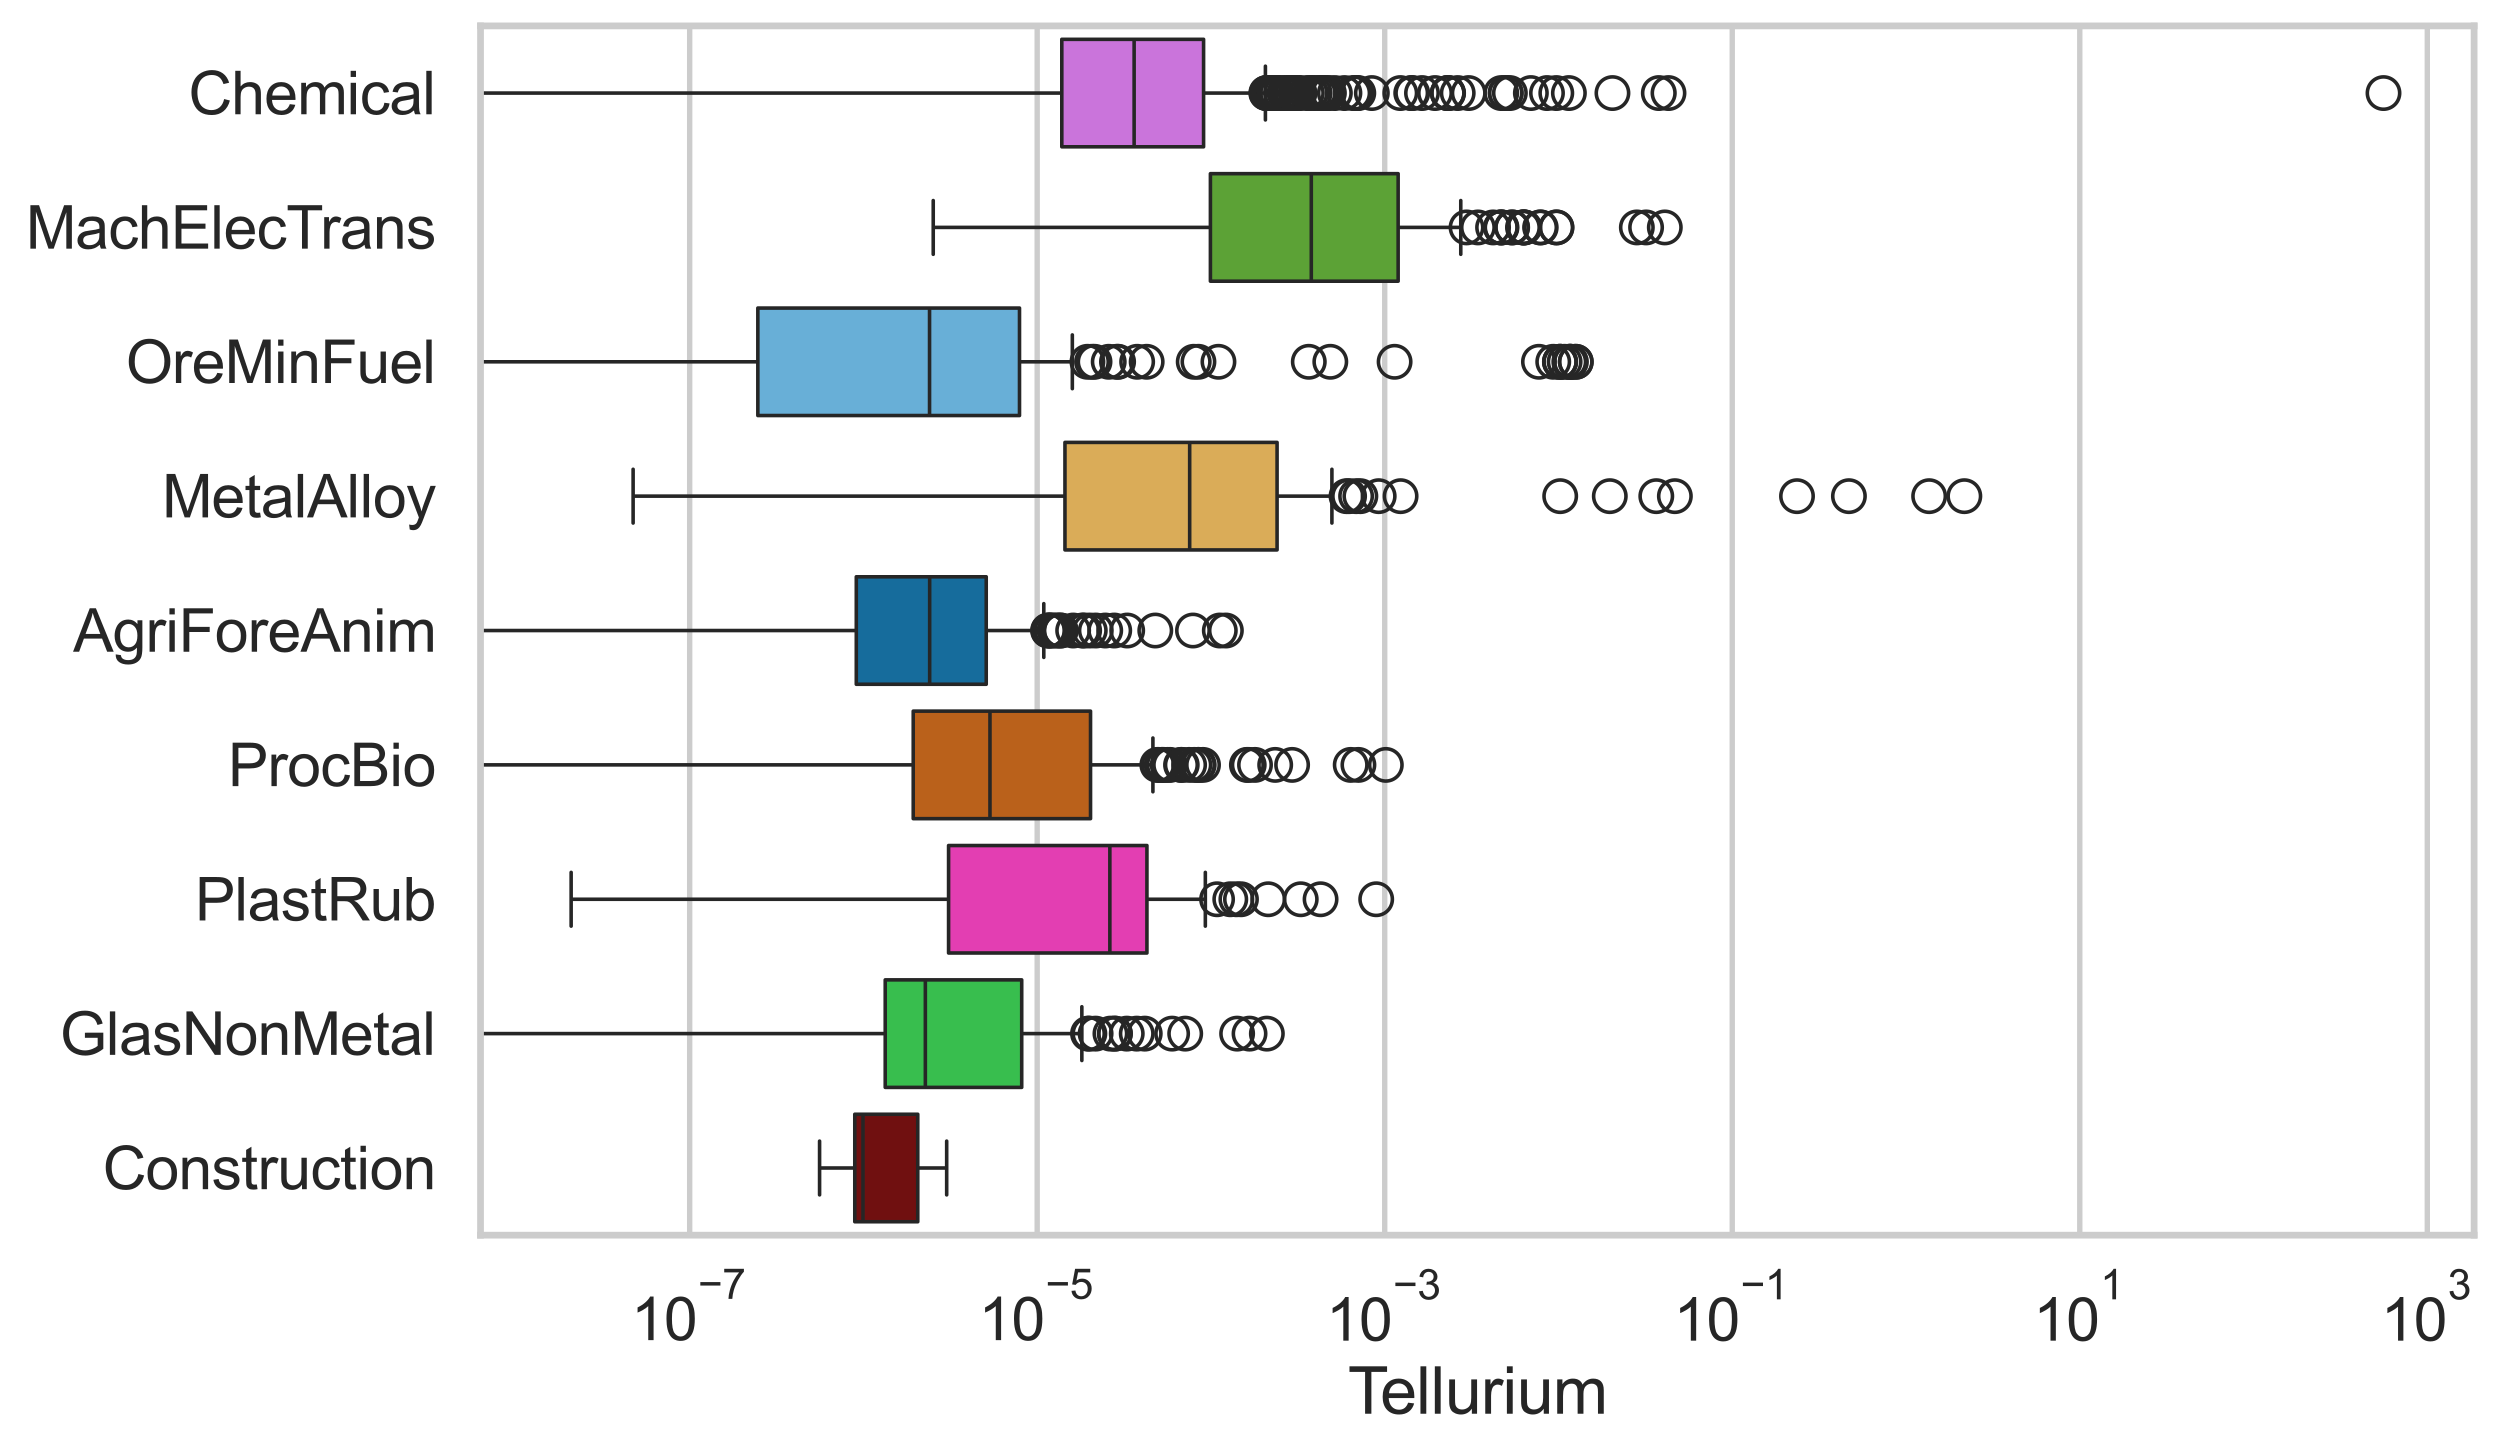 <?xml version="1.0" encoding="utf-8" standalone="no"?>
<!DOCTYPE svg PUBLIC "-//W3C//DTD SVG 1.1//EN"
  "http://www.w3.org/Graphics/SVG/1.1/DTD/svg11.dtd">
<svg xmlns:xlink="http://www.w3.org/1999/xlink" width="695.577pt" height="404.121pt" viewBox="0 0 695.577 404.121" xmlns="http://www.w3.org/2000/svg" version="1.1">
 <defs>
  <style type="text/css">*{stroke-linejoin: round; stroke-linecap: butt}</style>
 </defs>
 <g id="figure_1">
  <g id="patch_1">
   <path d="M 0 404.121 
L 695.577 404.121 
L 695.577 0 
L 0 0 
z
" style="fill: #ffffff"/>
  </g>
  <g id="axes_1">
   <g id="patch_2">
    <path d="M 133.697 343.665 
L 688.377 343.665 
L 688.377 7.2 
L 133.697 7.2 
z
" style="fill: #ffffff"/>
   </g>
   <g id="matplotlib.axis_1">
    <g id="xtick_1">
     <g id="line2d_1">
      <path d="M 191.888 343.665 
L 191.888 7.2 
" clip-path="url(#pd04b1393c0)" style="fill: none; stroke: #cccccc; stroke-width: 1.5; stroke-linecap: round"/>
     </g>
     <g id="text_1">
      <!-- $\mathdefault{10^{-7}}$ -->
      <g style="fill: #262626" transform="translate(175.553 373.015) scale(0.165 -0.165)">
       <defs>
        <path id="ArialMT-31" d="M 2384 0 
L 1822 0 
L 1822 3584 
Q 1619 3391 1289 3197 
Q 959 3003 697 2906 
L 697 3450 
Q 1169 3672 1522 3987 
Q 1875 4303 2022 4600 
L 2384 4600 
L 2384 0 
z
" transform="scale(0.016)"/>
        <path id="ArialMT-30" d="M 266 2259 
Q 266 3072 433 3567 
Q 600 4063 929 4331 
Q 1259 4600 1759 4600 
Q 2128 4600 2406 4451 
Q 2684 4303 2865 4023 
Q 3047 3744 3150 3342 
Q 3253 2941 3253 2259 
Q 3253 1453 3087 958 
Q 2922 463 2592 192 
Q 2263 -78 1759 -78 
Q 1097 -78 719 397 
Q 266 969 266 2259 
z
M 844 2259 
Q 844 1131 1108 757 
Q 1372 384 1759 384 
Q 2147 384 2411 759 
Q 2675 1134 2675 2259 
Q 2675 3391 2411 3762 
Q 2147 4134 1753 4134 
Q 1366 4134 1134 3806 
Q 844 3388 844 2259 
z
" transform="scale(0.016)"/>
        <path id="ArialMT-2212" d="M 3381 1997 
L 356 1997 
L 356 2522 
L 3381 2522 
L 3381 1997 
z
" transform="scale(0.016)"/>
        <path id="ArialMT-37" d="M 303 3981 
L 303 4522 
L 3269 4522 
L 3269 4084 
Q 2831 3619 2401 2847 
Q 1972 2075 1738 1259 
Q 1569 684 1522 0 
L 944 0 
Q 953 541 1156 1306 
Q 1359 2072 1739 2783 
Q 2119 3494 2547 3981 
L 303 3981 
z
" transform="scale(0.016)"/>
       </defs>
       <use xlink:href="#ArialMT-31" transform="translate(0 0.847)"/>
       <use xlink:href="#ArialMT-30" transform="translate(55.615 0.847)"/>
       <use xlink:href="#ArialMT-2212" transform="translate(112.973 70.541) scale(0.7)"/>
       <use xlink:href="#ArialMT-37" transform="translate(153.852 70.541) scale(0.7)"/>
      </g>
     </g>
    </g>
    <g id="xtick_2">
     <g id="line2d_2">
      <path d="M 288.58 343.665 
L 288.58 7.2 
" clip-path="url(#pd04b1393c0)" style="fill: none; stroke: #cccccc; stroke-width: 1.5; stroke-linecap: round"/>
     </g>
     <g id="text_2">
      <!-- $\mathdefault{10^{-5}}$ -->
      <g style="fill: #262626" transform="translate(272.245 373.015) scale(0.165 -0.165)">
       <defs>
        <path id="ArialMT-35" d="M 266 1200 
L 856 1250 
Q 922 819 1161 601 
Q 1400 384 1738 384 
Q 2144 384 2425 690 
Q 2706 997 2706 1503 
Q 2706 1984 2436 2262 
Q 2166 2541 1728 2541 
Q 1456 2541 1237 2417 
Q 1019 2294 894 2097 
L 366 2166 
L 809 4519 
L 3088 4519 
L 3088 3981 
L 1259 3981 
L 1013 2750 
Q 1425 3038 1878 3038 
Q 2478 3038 2890 2622 
Q 3303 2206 3303 1553 
Q 3303 931 2941 478 
Q 2500 -78 1738 -78 
Q 1113 -78 717 272 
Q 322 622 266 1200 
z
" transform="scale(0.016)"/>
       </defs>
       <use xlink:href="#ArialMT-31" transform="translate(0 0.88)"/>
       <use xlink:href="#ArialMT-30" transform="translate(55.615 0.88)"/>
       <use xlink:href="#ArialMT-2212" transform="translate(112.973 70.573) scale(0.7)"/>
       <use xlink:href="#ArialMT-35" transform="translate(153.852 70.573) scale(0.7)"/>
      </g>
     </g>
    </g>
    <g id="xtick_3">
     <g id="line2d_3">
      <path d="M 385.273 343.665 
L 385.273 7.2 
" clip-path="url(#pd04b1393c0)" style="fill: none; stroke: #cccccc; stroke-width: 1.5; stroke-linecap: round"/>
     </g>
     <g id="text_3">
      <!-- $\mathdefault{10^{-3}}$ -->
      <g style="fill: #262626" transform="translate(368.938 373.18) scale(0.165 -0.165)">
       <defs>
        <path id="ArialMT-33" d="M 269 1209 
L 831 1284 
Q 928 806 1161 595 
Q 1394 384 1728 384 
Q 2125 384 2398 659 
Q 2672 934 2672 1341 
Q 2672 1728 2419 1979 
Q 2166 2231 1775 2231 
Q 1616 2231 1378 2169 
L 1441 2663 
Q 1497 2656 1531 2656 
Q 1891 2656 2178 2843 
Q 2466 3031 2466 3422 
Q 2466 3731 2256 3934 
Q 2047 4138 1716 4138 
Q 1388 4138 1169 3931 
Q 950 3725 888 3313 
L 325 3413 
Q 428 3978 793 4289 
Q 1159 4600 1703 4600 
Q 2078 4600 2393 4439 
Q 2709 4278 2876 4000 
Q 3044 3722 3044 3409 
Q 3044 3113 2884 2869 
Q 2725 2625 2413 2481 
Q 2819 2388 3044 2092 
Q 3269 1797 3269 1353 
Q 3269 753 2831 336 
Q 2394 -81 1725 -81 
Q 1122 -81 723 278 
Q 325 638 269 1209 
z
" transform="scale(0.016)"/>
       </defs>
       <use xlink:href="#ArialMT-31" transform="translate(0 0.994)"/>
       <use xlink:href="#ArialMT-30" transform="translate(55.615 0.994)"/>
       <use xlink:href="#ArialMT-2212" transform="translate(112.973 70.688) scale(0.7)"/>
       <use xlink:href="#ArialMT-33" transform="translate(153.852 70.688) scale(0.7)"/>
      </g>
     </g>
    </g>
    <g id="xtick_4">
     <g id="line2d_4">
      <path d="M 481.966 343.665 
L 481.966 7.2 
" clip-path="url(#pd04b1393c0)" style="fill: none; stroke: #cccccc; stroke-width: 1.5; stroke-linecap: round"/>
     </g>
     <g id="text_4">
      <!-- $\mathdefault{10^{-1}}$ -->
      <g style="fill: #262626" transform="translate(465.631 373.18) scale(0.165 -0.165)">
       <use xlink:href="#ArialMT-31" transform="translate(0 0.994)"/>
       <use xlink:href="#ArialMT-30" transform="translate(55.615 0.994)"/>
       <use xlink:href="#ArialMT-2212" transform="translate(112.973 70.688) scale(0.7)"/>
       <use xlink:href="#ArialMT-31" transform="translate(153.852 70.688) scale(0.7)"/>
      </g>
     </g>
    </g>
    <g id="xtick_5">
     <g id="line2d_5">
      <path d="M 578.659 343.665 
L 578.659 7.2 
" clip-path="url(#pd04b1393c0)" style="fill: none; stroke: #cccccc; stroke-width: 1.5; stroke-linecap: round"/>
     </g>
     <g id="text_5">
      <!-- $\mathdefault{10^{1}}$ -->
      <g style="fill: #262626" transform="translate(565.706 373.18) scale(0.165 -0.165)">
       <use xlink:href="#ArialMT-31" transform="translate(0 0.994)"/>
       <use xlink:href="#ArialMT-30" transform="translate(55.615 0.994)"/>
       <use xlink:href="#ArialMT-31" transform="translate(112.973 70.688) scale(0.7)"/>
      </g>
     </g>
    </g>
    <g id="xtick_6">
     <g id="line2d_6">
      <path d="M 675.352 343.665 
L 675.352 7.2 
" clip-path="url(#pd04b1393c0)" style="fill: none; stroke: #cccccc; stroke-width: 1.5; stroke-linecap: round"/>
     </g>
     <g id="text_6">
      <!-- $\mathdefault{10^{3}}$ -->
      <g style="fill: #262626" transform="translate(662.399 373.18) scale(0.165 -0.165)">
       <use xlink:href="#ArialMT-31" transform="translate(0 0.994)"/>
       <use xlink:href="#ArialMT-30" transform="translate(55.615 0.994)"/>
       <use xlink:href="#ArialMT-33" transform="translate(112.973 70.688) scale(0.7)"/>
      </g>
     </g>
    </g>
    <g id="text_7">
     <!-- Tellurium -->
     <g style="fill: #262626" transform="translate(375.034 393.344) scale(0.18 -0.18)">
      <defs>
       <path id="ArialMT-54" d="M 1659 0 
L 1659 4041 
L 150 4041 
L 150 4581 
L 3781 4581 
L 3781 4041 
L 2266 4041 
L 2266 0 
L 1659 0 
z
" transform="scale(0.016)"/>
       <path id="ArialMT-65" d="M 2694 1069 
L 3275 997 
Q 3138 488 2766 206 
Q 2394 -75 1816 -75 
Q 1088 -75 661 373 
Q 234 822 234 1631 
Q 234 2469 665 2931 
Q 1097 3394 1784 3394 
Q 2450 3394 2872 2941 
Q 3294 2488 3294 1666 
Q 3294 1616 3291 1516 
L 816 1516 
Q 847 969 1125 678 
Q 1403 388 1819 388 
Q 2128 388 2347 550 
Q 2566 713 2694 1069 
z
M 847 1978 
L 2700 1978 
Q 2663 2397 2488 2606 
Q 2219 2931 1791 2931 
Q 1403 2931 1139 2672 
Q 875 2413 847 1978 
z
" transform="scale(0.016)"/>
       <path id="ArialMT-6c" d="M 409 0 
L 409 4581 
L 972 4581 
L 972 0 
L 409 0 
z
" transform="scale(0.016)"/>
       <path id="ArialMT-75" d="M 2597 0 
L 2597 488 
Q 2209 -75 1544 -75 
Q 1250 -75 995 37 
Q 741 150 617 320 
Q 494 491 444 738 
Q 409 903 409 1263 
L 409 3319 
L 972 3319 
L 972 1478 
Q 972 1038 1006 884 
Q 1059 663 1231 536 
Q 1403 409 1656 409 
Q 1909 409 2131 539 
Q 2353 669 2445 892 
Q 2538 1116 2538 1541 
L 2538 3319 
L 3100 3319 
L 3100 0 
L 2597 0 
z
" transform="scale(0.016)"/>
       <path id="ArialMT-72" d="M 416 0 
L 416 3319 
L 922 3319 
L 922 2816 
Q 1116 3169 1280 3281 
Q 1444 3394 1641 3394 
Q 1925 3394 2219 3213 
L 2025 2691 
Q 1819 2813 1613 2813 
Q 1428 2813 1281 2702 
Q 1134 2591 1072 2394 
Q 978 2094 978 1738 
L 978 0 
L 416 0 
z
" transform="scale(0.016)"/>
       <path id="ArialMT-69" d="M 425 3934 
L 425 4581 
L 988 4581 
L 988 3934 
L 425 3934 
z
M 425 0 
L 425 3319 
L 988 3319 
L 988 0 
L 425 0 
z
" transform="scale(0.016)"/>
       <path id="ArialMT-6d" d="M 422 0 
L 422 3319 
L 925 3319 
L 925 2853 
Q 1081 3097 1340 3245 
Q 1600 3394 1931 3394 
Q 2300 3394 2536 3241 
Q 2772 3088 2869 2813 
Q 3263 3394 3894 3394 
Q 4388 3394 4653 3120 
Q 4919 2847 4919 2278 
L 4919 0 
L 4359 0 
L 4359 2091 
Q 4359 2428 4304 2576 
Q 4250 2725 4106 2815 
Q 3963 2906 3769 2906 
Q 3419 2906 3187 2673 
Q 2956 2441 2956 1928 
L 2956 0 
L 2394 0 
L 2394 2156 
Q 2394 2531 2256 2718 
Q 2119 2906 1806 2906 
Q 1569 2906 1367 2781 
Q 1166 2656 1075 2415 
Q 984 2175 984 1722 
L 984 0 
L 422 0 
z
" transform="scale(0.016)"/>
      </defs>
      <use xlink:href="#ArialMT-54"/>
      <use xlink:href="#ArialMT-65" transform="translate(49.959 0)"/>
      <use xlink:href="#ArialMT-6c" transform="translate(105.574 0)"/>
      <use xlink:href="#ArialMT-6c" transform="translate(127.791 0)"/>
      <use xlink:href="#ArialMT-75" transform="translate(150.008 0)"/>
      <use xlink:href="#ArialMT-72" transform="translate(205.623 0)"/>
      <use xlink:href="#ArialMT-69" transform="translate(238.924 0)"/>
      <use xlink:href="#ArialMT-75" transform="translate(261.141 0)"/>
      <use xlink:href="#ArialMT-6d" transform="translate(316.756 0)"/>
     </g>
    </g>
   </g>
   <g id="matplotlib.axis_2">
    <g id="ytick_1">
     <g id="text_8">
      <!-- Chemical -->
      <g style="fill: #262626" transform="translate(52.428 31.798) scale(0.165 -0.165)">
       <defs>
        <path id="ArialMT-43" d="M 3763 1606 
L 4369 1453 
Q 4178 706 3683 314 
Q 3188 -78 2472 -78 
Q 1731 -78 1267 223 
Q 803 525 561 1097 
Q 319 1669 319 2325 
Q 319 3041 592 3573 
Q 866 4106 1370 4382 
Q 1875 4659 2481 4659 
Q 3169 4659 3637 4309 
Q 4106 3959 4291 3325 
L 3694 3184 
Q 3534 3684 3231 3912 
Q 2928 4141 2469 4141 
Q 1941 4141 1586 3887 
Q 1231 3634 1087 3207 
Q 944 2781 944 2328 
Q 944 1744 1114 1308 
Q 1284 872 1643 656 
Q 2003 441 2422 441 
Q 2931 441 3284 734 
Q 3638 1028 3763 1606 
z
" transform="scale(0.016)"/>
        <path id="ArialMT-68" d="M 422 0 
L 422 4581 
L 984 4581 
L 984 2938 
Q 1378 3394 1978 3394 
Q 2347 3394 2619 3248 
Q 2891 3103 3008 2847 
Q 3125 2591 3125 2103 
L 3125 0 
L 2563 0 
L 2563 2103 
Q 2563 2525 2380 2717 
Q 2197 2909 1863 2909 
Q 1613 2909 1392 2779 
Q 1172 2650 1078 2428 
Q 984 2206 984 1816 
L 984 0 
L 422 0 
z
" transform="scale(0.016)"/>
        <path id="ArialMT-63" d="M 2588 1216 
L 3141 1144 
Q 3050 572 2676 248 
Q 2303 -75 1759 -75 
Q 1078 -75 664 370 
Q 250 816 250 1647 
Q 250 2184 428 2587 
Q 606 2991 970 3192 
Q 1334 3394 1763 3394 
Q 2303 3394 2647 3120 
Q 2991 2847 3088 2344 
L 2541 2259 
Q 2463 2594 2264 2762 
Q 2066 2931 1784 2931 
Q 1359 2931 1093 2626 
Q 828 2322 828 1663 
Q 828 994 1084 691 
Q 1341 388 1753 388 
Q 2084 388 2306 591 
Q 2528 794 2588 1216 
z
" transform="scale(0.016)"/>
        <path id="ArialMT-61" d="M 2588 409 
Q 2275 144 1986 34 
Q 1697 -75 1366 -75 
Q 819 -75 525 192 
Q 231 459 231 875 
Q 231 1119 342 1320 
Q 453 1522 633 1644 
Q 813 1766 1038 1828 
Q 1203 1872 1538 1913 
Q 2219 1994 2541 2106 
Q 2544 2222 2544 2253 
Q 2544 2597 2384 2738 
Q 2169 2928 1744 2928 
Q 1347 2928 1158 2789 
Q 969 2650 878 2297 
L 328 2372 
Q 403 2725 575 2942 
Q 747 3159 1072 3276 
Q 1397 3394 1825 3394 
Q 2250 3394 2515 3294 
Q 2781 3194 2906 3042 
Q 3031 2891 3081 2659 
Q 3109 2516 3109 2141 
L 3109 1391 
Q 3109 606 3145 398 
Q 3181 191 3288 0 
L 2700 0 
Q 2613 175 2588 409 
z
M 2541 1666 
Q 2234 1541 1622 1453 
Q 1275 1403 1131 1340 
Q 988 1278 909 1158 
Q 831 1038 831 891 
Q 831 666 1001 516 
Q 1172 366 1500 366 
Q 1825 366 2078 508 
Q 2331 650 2450 897 
Q 2541 1088 2541 1459 
L 2541 1666 
z
" transform="scale(0.016)"/>
       </defs>
       <use xlink:href="#ArialMT-43"/>
       <use xlink:href="#ArialMT-68" transform="translate(72.217 0)"/>
       <use xlink:href="#ArialMT-65" transform="translate(127.832 0)"/>
       <use xlink:href="#ArialMT-6d" transform="translate(183.447 0)"/>
       <use xlink:href="#ArialMT-69" transform="translate(266.748 0)"/>
       <use xlink:href="#ArialMT-63" transform="translate(288.965 0)"/>
       <use xlink:href="#ArialMT-61" transform="translate(338.965 0)"/>
       <use xlink:href="#ArialMT-6c" transform="translate(394.58 0)"/>
      </g>
     </g>
    </g>
    <g id="ytick_2">
     <g id="text_9">
      <!-- MachElecTrans -->
      <g style="fill: #262626" transform="translate(7.2 69.183) scale(0.165 -0.165)">
       <defs>
        <path id="ArialMT-4d" d="M 475 0 
L 475 4581 
L 1388 4581 
L 2472 1338 
Q 2622 884 2691 659 
Q 2769 909 2934 1394 
L 4031 4581 
L 4847 4581 
L 4847 0 
L 4263 0 
L 4263 3834 
L 2931 0 
L 2384 0 
L 1059 3900 
L 1059 0 
L 475 0 
z
" transform="scale(0.016)"/>
        <path id="ArialMT-45" d="M 506 0 
L 506 4581 
L 3819 4581 
L 3819 4041 
L 1113 4041 
L 1113 2638 
L 3647 2638 
L 3647 2100 
L 1113 2100 
L 1113 541 
L 3925 541 
L 3925 0 
L 506 0 
z
" transform="scale(0.016)"/>
        <path id="ArialMT-6e" d="M 422 0 
L 422 3319 
L 928 3319 
L 928 2847 
Q 1294 3394 1984 3394 
Q 2284 3394 2536 3286 
Q 2788 3178 2913 3003 
Q 3038 2828 3088 2588 
Q 3119 2431 3119 2041 
L 3119 0 
L 2556 0 
L 2556 2019 
Q 2556 2363 2490 2533 
Q 2425 2703 2258 2804 
Q 2091 2906 1866 2906 
Q 1506 2906 1245 2678 
Q 984 2450 984 1813 
L 984 0 
L 422 0 
z
" transform="scale(0.016)"/>
        <path id="ArialMT-73" d="M 197 991 
L 753 1078 
Q 800 744 1014 566 
Q 1228 388 1613 388 
Q 2000 388 2187 545 
Q 2375 703 2375 916 
Q 2375 1106 2209 1216 
Q 2094 1291 1634 1406 
Q 1016 1563 777 1677 
Q 538 1791 414 1992 
Q 291 2194 291 2438 
Q 291 2659 392 2848 
Q 494 3038 669 3163 
Q 800 3259 1026 3326 
Q 1253 3394 1513 3394 
Q 1903 3394 2198 3281 
Q 2494 3169 2634 2976 
Q 2775 2784 2828 2463 
L 2278 2388 
Q 2241 2644 2061 2787 
Q 1881 2931 1553 2931 
Q 1166 2931 1000 2803 
Q 834 2675 834 2503 
Q 834 2394 903 2306 
Q 972 2216 1119 2156 
Q 1203 2125 1616 2013 
Q 2213 1853 2448 1751 
Q 2684 1650 2818 1456 
Q 2953 1263 2953 975 
Q 2953 694 2789 445 
Q 2625 197 2315 61 
Q 2006 -75 1616 -75 
Q 969 -75 630 194 
Q 291 463 197 991 
z
" transform="scale(0.016)"/>
       </defs>
       <use xlink:href="#ArialMT-4d"/>
       <use xlink:href="#ArialMT-61" transform="translate(83.301 0)"/>
       <use xlink:href="#ArialMT-63" transform="translate(138.916 0)"/>
       <use xlink:href="#ArialMT-68" transform="translate(188.916 0)"/>
       <use xlink:href="#ArialMT-45" transform="translate(244.531 0)"/>
       <use xlink:href="#ArialMT-6c" transform="translate(311.23 0)"/>
       <use xlink:href="#ArialMT-65" transform="translate(333.447 0)"/>
       <use xlink:href="#ArialMT-63" transform="translate(389.062 0)"/>
       <use xlink:href="#ArialMT-54" transform="translate(439.062 0)"/>
       <use xlink:href="#ArialMT-72" transform="translate(496.396 0)"/>
       <use xlink:href="#ArialMT-61" transform="translate(529.697 0)"/>
       <use xlink:href="#ArialMT-6e" transform="translate(585.312 0)"/>
       <use xlink:href="#ArialMT-73" transform="translate(640.928 0)"/>
      </g>
     </g>
    </g>
    <g id="ytick_3">
     <g id="text_10">
      <!-- OreMinFuel -->
      <g style="fill: #262626" transform="translate(35.013 106.568) scale(0.165 -0.165)">
       <defs>
        <path id="ArialMT-4f" d="M 309 2231 
Q 309 3372 921 4017 
Q 1534 4663 2503 4663 
Q 3138 4663 3647 4359 
Q 4156 4056 4423 3514 
Q 4691 2972 4691 2284 
Q 4691 1588 4409 1038 
Q 4128 488 3612 205 
Q 3097 -78 2500 -78 
Q 1853 -78 1343 234 
Q 834 547 571 1087 
Q 309 1628 309 2231 
z
M 934 2222 
Q 934 1394 1379 917 
Q 1825 441 2497 441 
Q 3181 441 3623 922 
Q 4066 1403 4066 2288 
Q 4066 2847 3877 3264 
Q 3688 3681 3323 3911 
Q 2959 4141 2506 4141 
Q 1863 4141 1398 3698 
Q 934 3256 934 2222 
z
" transform="scale(0.016)"/>
        <path id="ArialMT-46" d="M 525 0 
L 525 4581 
L 3616 4581 
L 3616 4041 
L 1131 4041 
L 1131 2622 
L 3281 2622 
L 3281 2081 
L 1131 2081 
L 1131 0 
L 525 0 
z
" transform="scale(0.016)"/>
       </defs>
       <use xlink:href="#ArialMT-4f"/>
       <use xlink:href="#ArialMT-72" transform="translate(77.783 0)"/>
       <use xlink:href="#ArialMT-65" transform="translate(111.084 0)"/>
       <use xlink:href="#ArialMT-4d" transform="translate(166.699 0)"/>
       <use xlink:href="#ArialMT-69" transform="translate(250 0)"/>
       <use xlink:href="#ArialMT-6e" transform="translate(272.217 0)"/>
       <use xlink:href="#ArialMT-46" transform="translate(327.832 0)"/>
       <use xlink:href="#ArialMT-75" transform="translate(388.916 0)"/>
       <use xlink:href="#ArialMT-65" transform="translate(444.531 0)"/>
       <use xlink:href="#ArialMT-6c" transform="translate(500.146 0)"/>
      </g>
     </g>
    </g>
    <g id="ytick_4">
     <g id="text_11">
      <!-- MetalAlloy -->
      <g style="fill: #262626" transform="translate(45.088 143.953) scale(0.165 -0.165)">
       <defs>
        <path id="ArialMT-74" d="M 1650 503 
L 1731 6 
Q 1494 -44 1306 -44 
Q 1000 -44 831 53 
Q 663 150 594 308 
Q 525 466 525 972 
L 525 2881 
L 113 2881 
L 113 3319 
L 525 3319 
L 525 4141 
L 1084 4478 
L 1084 3319 
L 1650 3319 
L 1650 2881 
L 1084 2881 
L 1084 941 
Q 1084 700 1114 631 
Q 1144 563 1211 522 
Q 1278 481 1403 481 
Q 1497 481 1650 503 
z
" transform="scale(0.016)"/>
        <path id="ArialMT-41" d="M -9 0 
L 1750 4581 
L 2403 4581 
L 4278 0 
L 3588 0 
L 3053 1388 
L 1138 1388 
L 634 0 
L -9 0 
z
M 1313 1881 
L 2866 1881 
L 2388 3150 
Q 2169 3728 2063 4100 
Q 1975 3659 1816 3225 
L 1313 1881 
z
" transform="scale(0.016)"/>
        <path id="ArialMT-6f" d="M 213 1659 
Q 213 2581 725 3025 
Q 1153 3394 1769 3394 
Q 2453 3394 2887 2945 
Q 3322 2497 3322 1706 
Q 3322 1066 3130 698 
Q 2938 331 2570 128 
Q 2203 -75 1769 -75 
Q 1072 -75 642 372 
Q 213 819 213 1659 
z
M 791 1659 
Q 791 1022 1069 705 
Q 1347 388 1769 388 
Q 2188 388 2466 706 
Q 2744 1025 2744 1678 
Q 2744 2294 2464 2611 
Q 2184 2928 1769 2928 
Q 1347 2928 1069 2612 
Q 791 2297 791 1659 
z
" transform="scale(0.016)"/>
        <path id="ArialMT-79" d="M 397 -1278 
L 334 -750 
Q 519 -800 656 -800 
Q 844 -800 956 -737 
Q 1069 -675 1141 -563 
Q 1194 -478 1313 -144 
Q 1328 -97 1363 -6 
L 103 3319 
L 709 3319 
L 1400 1397 
Q 1534 1031 1641 628 
Q 1738 1016 1872 1384 
L 2581 3319 
L 3144 3319 
L 1881 -56 
Q 1678 -603 1566 -809 
Q 1416 -1088 1222 -1217 
Q 1028 -1347 759 -1347 
Q 597 -1347 397 -1278 
z
" transform="scale(0.016)"/>
       </defs>
       <use xlink:href="#ArialMT-4d"/>
       <use xlink:href="#ArialMT-65" transform="translate(83.301 0)"/>
       <use xlink:href="#ArialMT-74" transform="translate(138.916 0)"/>
       <use xlink:href="#ArialMT-61" transform="translate(166.699 0)"/>
       <use xlink:href="#ArialMT-6c" transform="translate(222.314 0)"/>
       <use xlink:href="#ArialMT-41" transform="translate(244.531 0)"/>
       <use xlink:href="#ArialMT-6c" transform="translate(311.23 0)"/>
       <use xlink:href="#ArialMT-6c" transform="translate(333.447 0)"/>
       <use xlink:href="#ArialMT-6f" transform="translate(355.664 0)"/>
       <use xlink:href="#ArialMT-79" transform="translate(411.279 0)"/>
      </g>
     </g>
    </g>
    <g id="ytick_5">
     <g id="text_12">
      <!-- AgriForeAnim -->
      <g style="fill: #262626" transform="translate(20.341 181.337) scale(0.165 -0.165)">
       <defs>
        <path id="ArialMT-67" d="M 319 -275 
L 866 -356 
Q 900 -609 1056 -725 
Q 1266 -881 1628 -881 
Q 2019 -881 2231 -725 
Q 2444 -569 2519 -288 
Q 2563 -116 2559 434 
Q 2191 0 1641 0 
Q 956 0 581 494 
Q 206 988 206 1678 
Q 206 2153 378 2554 
Q 550 2956 876 3175 
Q 1203 3394 1644 3394 
Q 2231 3394 2613 2919 
L 2613 3319 
L 3131 3319 
L 3131 450 
Q 3131 -325 2973 -648 
Q 2816 -972 2473 -1159 
Q 2131 -1347 1631 -1347 
Q 1038 -1347 672 -1080 
Q 306 -813 319 -275 
z
M 784 1719 
Q 784 1066 1043 766 
Q 1303 466 1694 466 
Q 2081 466 2343 764 
Q 2606 1063 2606 1700 
Q 2606 2309 2336 2618 
Q 2066 2928 1684 2928 
Q 1309 2928 1046 2623 
Q 784 2319 784 1719 
z
" transform="scale(0.016)"/>
       </defs>
       <use xlink:href="#ArialMT-41"/>
       <use xlink:href="#ArialMT-67" transform="translate(66.699 0)"/>
       <use xlink:href="#ArialMT-72" transform="translate(122.314 0)"/>
       <use xlink:href="#ArialMT-69" transform="translate(155.615 0)"/>
       <use xlink:href="#ArialMT-46" transform="translate(177.832 0)"/>
       <use xlink:href="#ArialMT-6f" transform="translate(238.916 0)"/>
       <use xlink:href="#ArialMT-72" transform="translate(294.531 0)"/>
       <use xlink:href="#ArialMT-65" transform="translate(327.832 0)"/>
       <use xlink:href="#ArialMT-41" transform="translate(383.447 0)"/>
       <use xlink:href="#ArialMT-6e" transform="translate(450.146 0)"/>
       <use xlink:href="#ArialMT-69" transform="translate(505.762 0)"/>
       <use xlink:href="#ArialMT-6d" transform="translate(527.979 0)"/>
      </g>
     </g>
    </g>
    <g id="ytick_6">
     <g id="text_13">
      <!-- ProcBio -->
      <g style="fill: #262626" transform="translate(63.424 218.722) scale(0.165 -0.165)">
       <defs>
        <path id="ArialMT-50" d="M 494 0 
L 494 4581 
L 2222 4581 
Q 2678 4581 2919 4538 
Q 3256 4481 3484 4323 
Q 3713 4166 3852 3881 
Q 3991 3597 3991 3256 
Q 3991 2672 3619 2267 
Q 3247 1863 2275 1863 
L 1100 1863 
L 1100 0 
L 494 0 
z
M 1100 2403 
L 2284 2403 
Q 2872 2403 3119 2622 
Q 3366 2841 3366 3238 
Q 3366 3525 3220 3729 
Q 3075 3934 2838 4000 
Q 2684 4041 2272 4041 
L 1100 4041 
L 1100 2403 
z
" transform="scale(0.016)"/>
        <path id="ArialMT-42" d="M 469 0 
L 469 4581 
L 2188 4581 
Q 2713 4581 3030 4442 
Q 3347 4303 3526 4014 
Q 3706 3725 3706 3409 
Q 3706 3116 3547 2856 
Q 3388 2597 3066 2438 
Q 3481 2316 3704 2022 
Q 3928 1728 3928 1328 
Q 3928 1006 3792 729 
Q 3656 453 3456 303 
Q 3256 153 2954 76 
Q 2653 0 2216 0 
L 469 0 
z
M 1075 2656 
L 2066 2656 
Q 2469 2656 2644 2709 
Q 2875 2778 2992 2937 
Q 3109 3097 3109 3338 
Q 3109 3566 3000 3739 
Q 2891 3913 2687 3977 
Q 2484 4041 1991 4041 
L 1075 4041 
L 1075 2656 
z
M 1075 541 
L 2216 541 
Q 2509 541 2628 563 
Q 2838 600 2978 687 
Q 3119 775 3209 942 
Q 3300 1109 3300 1328 
Q 3300 1584 3169 1773 
Q 3038 1963 2805 2039 
Q 2572 2116 2134 2116 
L 1075 2116 
L 1075 541 
z
" transform="scale(0.016)"/>
       </defs>
       <use xlink:href="#ArialMT-50"/>
       <use xlink:href="#ArialMT-72" transform="translate(66.699 0)"/>
       <use xlink:href="#ArialMT-6f" transform="translate(100 0)"/>
       <use xlink:href="#ArialMT-63" transform="translate(155.615 0)"/>
       <use xlink:href="#ArialMT-42" transform="translate(205.615 0)"/>
       <use xlink:href="#ArialMT-69" transform="translate(272.314 0)"/>
       <use xlink:href="#ArialMT-6f" transform="translate(294.531 0)"/>
      </g>
     </g>
    </g>
    <g id="ytick_7">
     <g id="text_14">
      <!-- PlastRub -->
      <g style="fill: #262626" transform="translate(54.248 256.107) scale(0.165 -0.165)">
       <defs>
        <path id="ArialMT-52" d="M 503 0 
L 503 4581 
L 2534 4581 
Q 3147 4581 3465 4457 
Q 3784 4334 3975 4021 
Q 4166 3709 4166 3331 
Q 4166 2844 3850 2509 
Q 3534 2175 2875 2084 
Q 3116 1969 3241 1856 
Q 3506 1613 3744 1247 
L 4541 0 
L 3778 0 
L 3172 953 
Q 2906 1366 2734 1584 
Q 2563 1803 2427 1890 
Q 2291 1978 2150 2013 
Q 2047 2034 1813 2034 
L 1109 2034 
L 1109 0 
L 503 0 
z
M 1109 2559 
L 2413 2559 
Q 2828 2559 3062 2645 
Q 3297 2731 3419 2920 
Q 3541 3109 3541 3331 
Q 3541 3656 3305 3865 
Q 3069 4075 2559 4075 
L 1109 4075 
L 1109 2559 
z
" transform="scale(0.016)"/>
        <path id="ArialMT-62" d="M 941 0 
L 419 0 
L 419 4581 
L 981 4581 
L 981 2947 
Q 1338 3394 1891 3394 
Q 2197 3394 2470 3270 
Q 2744 3147 2920 2923 
Q 3097 2700 3197 2384 
Q 3297 2069 3297 1709 
Q 3297 856 2875 390 
Q 2453 -75 1863 -75 
Q 1275 -75 941 416 
L 941 0 
z
M 934 1684 
Q 934 1088 1097 822 
Q 1363 388 1816 388 
Q 2184 388 2453 708 
Q 2722 1028 2722 1663 
Q 2722 2313 2464 2622 
Q 2206 2931 1841 2931 
Q 1472 2931 1203 2611 
Q 934 2291 934 1684 
z
" transform="scale(0.016)"/>
       </defs>
       <use xlink:href="#ArialMT-50"/>
       <use xlink:href="#ArialMT-6c" transform="translate(66.699 0)"/>
       <use xlink:href="#ArialMT-61" transform="translate(88.916 0)"/>
       <use xlink:href="#ArialMT-73" transform="translate(144.531 0)"/>
       <use xlink:href="#ArialMT-74" transform="translate(194.531 0)"/>
       <use xlink:href="#ArialMT-52" transform="translate(222.314 0)"/>
       <use xlink:href="#ArialMT-75" transform="translate(294.531 0)"/>
       <use xlink:href="#ArialMT-62" transform="translate(350.146 0)"/>
      </g>
     </g>
    </g>
    <g id="ytick_8">
     <g id="text_15">
      <!-- GlasNonMetal -->
      <g style="fill: #262626" transform="translate(16.659 293.492) scale(0.165 -0.165)">
       <defs>
        <path id="ArialMT-47" d="M 2638 1797 
L 2638 2334 
L 4578 2338 
L 4578 638 
Q 4131 281 3656 101 
Q 3181 -78 2681 -78 
Q 2006 -78 1454 211 
Q 903 500 622 1047 
Q 341 1594 341 2269 
Q 341 2938 620 3517 
Q 900 4097 1425 4378 
Q 1950 4659 2634 4659 
Q 3131 4659 3532 4498 
Q 3934 4338 4162 4050 
Q 4391 3763 4509 3300 
L 3963 3150 
Q 3859 3500 3706 3700 
Q 3553 3900 3268 4020 
Q 2984 4141 2638 4141 
Q 2222 4141 1919 4014 
Q 1616 3888 1430 3681 
Q 1244 3475 1141 3228 
Q 966 2803 966 2306 
Q 966 1694 1177 1281 
Q 1388 869 1791 669 
Q 2194 469 2647 469 
Q 3041 469 3416 620 
Q 3791 772 3984 944 
L 3984 1797 
L 2638 1797 
z
" transform="scale(0.016)"/>
        <path id="ArialMT-4e" d="M 488 0 
L 488 4581 
L 1109 4581 
L 3516 984 
L 3516 4581 
L 4097 4581 
L 4097 0 
L 3475 0 
L 1069 3600 
L 1069 0 
L 488 0 
z
" transform="scale(0.016)"/>
       </defs>
       <use xlink:href="#ArialMT-47"/>
       <use xlink:href="#ArialMT-6c" transform="translate(77.783 0)"/>
       <use xlink:href="#ArialMT-61" transform="translate(100 0)"/>
       <use xlink:href="#ArialMT-73" transform="translate(155.615 0)"/>
       <use xlink:href="#ArialMT-4e" transform="translate(205.615 0)"/>
       <use xlink:href="#ArialMT-6f" transform="translate(277.832 0)"/>
       <use xlink:href="#ArialMT-6e" transform="translate(333.447 0)"/>
       <use xlink:href="#ArialMT-4d" transform="translate(389.062 0)"/>
       <use xlink:href="#ArialMT-65" transform="translate(472.363 0)"/>
       <use xlink:href="#ArialMT-74" transform="translate(527.979 0)"/>
       <use xlink:href="#ArialMT-61" transform="translate(555.762 0)"/>
       <use xlink:href="#ArialMT-6c" transform="translate(611.377 0)"/>
      </g>
     </g>
    </g>
    <g id="ytick_9">
     <g id="text_16">
      <!-- Construction -->
      <g style="fill: #262626" transform="translate(28.575 330.877) scale(0.165 -0.165)">
       <use xlink:href="#ArialMT-43"/>
       <use xlink:href="#ArialMT-6f" transform="translate(72.217 0)"/>
       <use xlink:href="#ArialMT-6e" transform="translate(127.832 0)"/>
       <use xlink:href="#ArialMT-73" transform="translate(183.447 0)"/>
       <use xlink:href="#ArialMT-74" transform="translate(233.447 0)"/>
       <use xlink:href="#ArialMT-72" transform="translate(261.23 0)"/>
       <use xlink:href="#ArialMT-75" transform="translate(294.531 0)"/>
       <use xlink:href="#ArialMT-63" transform="translate(350.146 0)"/>
       <use xlink:href="#ArialMT-74" transform="translate(400.146 0)"/>
       <use xlink:href="#ArialMT-69" transform="translate(427.93 0)"/>
       <use xlink:href="#ArialMT-6f" transform="translate(450.146 0)"/>
       <use xlink:href="#ArialMT-6e" transform="translate(505.762 0)"/>
      </g>
     </g>
    </g>
   </g>
   <g id="patch_3">
    <path d="M 295.425 10.938 
L 295.425 40.846 
L 334.873 40.846 
L 334.873 10.938 
L 295.425 10.938 
z
" clip-path="url(#pd04b1393c0)" style="fill: #ca74db; stroke: #262626; stroke-linejoin: miter"/>
   </g>
   <g id="line2d_7">
    <path d="M 295.425 25.892 
L -1 25.892 
" clip-path="url(#pd04b1393c0)" style="fill: none; stroke: #262626"/>
   </g>
   <g id="line2d_8">
    <path d="M 334.873 25.892 
L 352.075 25.892 
" clip-path="url(#pd04b1393c0)" style="fill: none; stroke: #262626"/>
   </g>
   <g id="line2d_9">
    <path clip-path="url(#pd04b1393c0)" style="fill: none; stroke: #262626; stroke-linecap: round"/>
   </g>
   <g id="line2d_10">
    <path d="M 352.075 18.415 
L 352.075 33.369 
" clip-path="url(#pd04b1393c0)" style="fill: none; stroke: #262626; stroke-linecap: round"/>
   </g>
   <g id="line2d_11">
    <defs>
     <path id="mc7768cf21d" d="M 0 4.5 
C 1.193 4.5 2.338 4.026 3.182 3.182 
C 4.026 2.338 4.5 1.193 4.5 0 
C 4.5 -1.193 4.026 -2.338 3.182 -3.182 
C 2.338 -4.026 1.193 -4.5 0 -4.5 
C -1.193 -4.5 -2.338 -4.026 -3.182 -3.182 
C -4.026 -2.338 -4.5 -1.193 -4.5 0 
C -4.5 1.193 -4.026 2.338 -3.182 3.182 
C -2.338 4.026 -1.193 4.5 0 4.5 
z
" style="stroke: #262626"/>
    </defs>
    <g clip-path="url(#pd04b1393c0)">
     <use xlink:href="#mc7768cf21d" x="354.715" y="25.892" style="fill-opacity: 0; stroke: #262626"/>
     <use xlink:href="#mc7768cf21d" x="392.929" y="25.892" style="fill-opacity: 0; stroke: #262626"/>
     <use xlink:href="#mc7768cf21d" x="353.601" y="25.892" style="fill-opacity: 0; stroke: #262626"/>
     <use xlink:href="#mc7768cf21d" x="377.27" y="25.892" style="fill-opacity: 0; stroke: #262626"/>
     <use xlink:href="#mc7768cf21d" x="353.369" y="25.892" style="fill-opacity: 0; stroke: #262626"/>
     <use xlink:href="#mc7768cf21d" x="361.153" y="25.892" style="fill-opacity: 0; stroke: #262626"/>
     <use xlink:href="#mc7768cf21d" x="402.816" y="25.892" style="fill-opacity: 0; stroke: #262626"/>
     <use xlink:href="#mc7768cf21d" x="381.686" y="25.892" style="fill-opacity: 0; stroke: #262626"/>
     <use xlink:href="#mc7768cf21d" x="377.919" y="25.892" style="fill-opacity: 0; stroke: #262626"/>
     <use xlink:href="#mc7768cf21d" x="359.629" y="25.892" style="fill-opacity: 0; stroke: #262626"/>
     <use xlink:href="#mc7768cf21d" x="359.453" y="25.892" style="fill-opacity: 0; stroke: #262626"/>
     <use xlink:href="#mc7768cf21d" x="389.613" y="25.892" style="fill-opacity: 0; stroke: #262626"/>
     <use xlink:href="#mc7768cf21d" x="352.697" y="25.892" style="fill-opacity: 0; stroke: #262626"/>
     <use xlink:href="#mc7768cf21d" x="354.13" y="25.892" style="fill-opacity: 0; stroke: #262626"/>
     <use xlink:href="#mc7768cf21d" x="663.164" y="25.892" style="fill-opacity: 0; stroke: #262626"/>
     <use xlink:href="#mc7768cf21d" x="402.805" y="25.892" style="fill-opacity: 0; stroke: #262626"/>
     <use xlink:href="#mc7768cf21d" x="464.223" y="25.892" style="fill-opacity: 0; stroke: #262626"/>
     <use xlink:href="#mc7768cf21d" x="354.806" y="25.892" style="fill-opacity: 0; stroke: #262626"/>
     <use xlink:href="#mc7768cf21d" x="357.385" y="25.892" style="fill-opacity: 0; stroke: #262626"/>
     <use xlink:href="#mc7768cf21d" x="405.578" y="25.892" style="fill-opacity: 0; stroke: #262626"/>
     <use xlink:href="#mc7768cf21d" x="355.316" y="25.892" style="fill-opacity: 0; stroke: #262626"/>
     <use xlink:href="#mc7768cf21d" x="402.904" y="25.892" style="fill-opacity: 0; stroke: #262626"/>
     <use xlink:href="#mc7768cf21d" x="352.43" y="25.892" style="fill-opacity: 0; stroke: #262626"/>
     <use xlink:href="#mc7768cf21d" x="448.633" y="25.892" style="fill-opacity: 0; stroke: #262626"/>
     <use xlink:href="#mc7768cf21d" x="364.63" y="25.892" style="fill-opacity: 0; stroke: #262626"/>
     <use xlink:href="#mc7768cf21d" x="360.483" y="25.892" style="fill-opacity: 0; stroke: #262626"/>
     <use xlink:href="#mc7768cf21d" x="359.367" y="25.892" style="fill-opacity: 0; stroke: #262626"/>
     <use xlink:href="#mc7768cf21d" x="353.771" y="25.892" style="fill-opacity: 0; stroke: #262626"/>
     <use xlink:href="#mc7768cf21d" x="395.638" y="25.892" style="fill-opacity: 0; stroke: #262626"/>
     <use xlink:href="#mc7768cf21d" x="376.505" y="25.892" style="fill-opacity: 0; stroke: #262626"/>
     <use xlink:href="#mc7768cf21d" x="353.052" y="25.892" style="fill-opacity: 0; stroke: #262626"/>
     <use xlink:href="#mc7768cf21d" x="399.267" y="25.892" style="fill-opacity: 0; stroke: #262626"/>
     <use xlink:href="#mc7768cf21d" x="371.401" y="25.892" style="fill-opacity: 0; stroke: #262626"/>
     <use xlink:href="#mc7768cf21d" x="354.765" y="25.892" style="fill-opacity: 0; stroke: #262626"/>
     <use xlink:href="#mc7768cf21d" x="363.605" y="25.892" style="fill-opacity: 0; stroke: #262626"/>
     <use xlink:href="#mc7768cf21d" x="425.934" y="25.892" style="fill-opacity: 0; stroke: #262626"/>
     <use xlink:href="#mc7768cf21d" x="353.617" y="25.892" style="fill-opacity: 0; stroke: #262626"/>
     <use xlink:href="#mc7768cf21d" x="436.512" y="25.892" style="fill-opacity: 0; stroke: #262626"/>
     <use xlink:href="#mc7768cf21d" x="361.576" y="25.892" style="fill-opacity: 0; stroke: #262626"/>
     <use xlink:href="#mc7768cf21d" x="433.011" y="25.892" style="fill-opacity: 0; stroke: #262626"/>
     <use xlink:href="#mc7768cf21d" x="365.786" y="25.892" style="fill-opacity: 0; stroke: #262626"/>
     <use xlink:href="#mc7768cf21d" x="355.234" y="25.892" style="fill-opacity: 0; stroke: #262626"/>
     <use xlink:href="#mc7768cf21d" x="417.702" y="25.892" style="fill-opacity: 0; stroke: #262626"/>
     <use xlink:href="#mc7768cf21d" x="359.312" y="25.892" style="fill-opacity: 0; stroke: #262626"/>
     <use xlink:href="#mc7768cf21d" x="408.637" y="25.892" style="fill-opacity: 0; stroke: #262626"/>
     <use xlink:href="#mc7768cf21d" x="366.892" y="25.892" style="fill-opacity: 0; stroke: #262626"/>
     <use xlink:href="#mc7768cf21d" x="430.417" y="25.892" style="fill-opacity: 0; stroke: #262626"/>
     <use xlink:href="#mc7768cf21d" x="358.135" y="25.892" style="fill-opacity: 0; stroke: #262626"/>
     <use xlink:href="#mc7768cf21d" x="352.628" y="25.892" style="fill-opacity: 0; stroke: #262626"/>
     <use xlink:href="#mc7768cf21d" x="354.853" y="25.892" style="fill-opacity: 0; stroke: #262626"/>
     <use xlink:href="#mc7768cf21d" x="369.741" y="25.892" style="fill-opacity: 0; stroke: #262626"/>
     <use xlink:href="#mc7768cf21d" x="392.648" y="25.892" style="fill-opacity: 0; stroke: #262626"/>
     <use xlink:href="#mc7768cf21d" x="368.28" y="25.892" style="fill-opacity: 0; stroke: #262626"/>
     <use xlink:href="#mc7768cf21d" x="461.532" y="25.892" style="fill-opacity: 0; stroke: #262626"/>
     <use xlink:href="#mc7768cf21d" x="420.091" y="25.892" style="fill-opacity: 0; stroke: #262626"/>
     <use xlink:href="#mc7768cf21d" x="358.486" y="25.892" style="fill-opacity: 0; stroke: #262626"/>
     <use xlink:href="#mc7768cf21d" x="368.907" y="25.892" style="fill-opacity: 0; stroke: #262626"/>
     <use xlink:href="#mc7768cf21d" x="367.687" y="25.892" style="fill-opacity: 0; stroke: #262626"/>
     <use xlink:href="#mc7768cf21d" x="418.961" y="25.892" style="fill-opacity: 0; stroke: #262626"/>
     <use xlink:href="#mc7768cf21d" x="364.802" y="25.892" style="fill-opacity: 0; stroke: #262626"/>
     <use xlink:href="#mc7768cf21d" x="356.429" y="25.892" style="fill-opacity: 0; stroke: #262626"/>
     <use xlink:href="#mc7768cf21d" x="360.82" y="25.892" style="fill-opacity: 0; stroke: #262626"/>
     <use xlink:href="#mc7768cf21d" x="352.324" y="25.892" style="fill-opacity: 0; stroke: #262626"/>
     <use xlink:href="#mc7768cf21d" x="367.296" y="25.892" style="fill-opacity: 0; stroke: #262626"/>
     <use xlink:href="#mc7768cf21d" x="418.906" y="25.892" style="fill-opacity: 0; stroke: #262626"/>
     <use xlink:href="#mc7768cf21d" x="368.489" y="25.892" style="fill-opacity: 0; stroke: #262626"/>
     <use xlink:href="#mc7768cf21d" x="377.27" y="25.892" style="fill-opacity: 0; stroke: #262626"/>
     <use xlink:href="#mc7768cf21d" x="374.061" y="25.892" style="fill-opacity: 0; stroke: #262626"/>
    </g>
   </g>
   <g id="patch_4">
    <path d="M 336.772 48.323 
L 336.772 78.231 
L 389.007 78.231 
L 389.007 48.323 
L 336.772 48.323 
z
" clip-path="url(#pd04b1393c0)" style="fill: #5ca236; stroke: #262626; stroke-linejoin: miter"/>
   </g>
   <g id="line2d_12">
    <path d="M 336.772 63.277 
L 259.655 63.277 
" clip-path="url(#pd04b1393c0)" style="fill: none; stroke: #262626"/>
   </g>
   <g id="line2d_13">
    <path d="M 389.007 63.277 
L 406.432 63.277 
" clip-path="url(#pd04b1393c0)" style="fill: none; stroke: #262626"/>
   </g>
   <g id="line2d_14">
    <path d="M 259.655 55.8 
L 259.655 70.754 
" clip-path="url(#pd04b1393c0)" style="fill: none; stroke: #262626; stroke-linecap: round"/>
   </g>
   <g id="line2d_15">
    <path d="M 406.432 55.8 
L 406.432 70.754 
" clip-path="url(#pd04b1393c0)" style="fill: none; stroke: #262626; stroke-linecap: round"/>
   </g>
   <g id="line2d_16">
    <g clip-path="url(#pd04b1393c0)">
     <use xlink:href="#mc7768cf21d" x="428.509" y="63.277" style="fill-opacity: 0; stroke: #262626"/>
     <use xlink:href="#mc7768cf21d" x="411.203" y="63.277" style="fill-opacity: 0; stroke: #262626"/>
     <use xlink:href="#mc7768cf21d" x="417.764" y="63.277" style="fill-opacity: 0; stroke: #262626"/>
     <use xlink:href="#mc7768cf21d" x="423.738" y="63.277" style="fill-opacity: 0; stroke: #262626"/>
     <use xlink:href="#mc7768cf21d" x="424.138" y="63.277" style="fill-opacity: 0; stroke: #262626"/>
     <use xlink:href="#mc7768cf21d" x="423.947" y="63.277" style="fill-opacity: 0; stroke: #262626"/>
     <use xlink:href="#mc7768cf21d" x="433.077" y="63.277" style="fill-opacity: 0; stroke: #262626"/>
     <use xlink:href="#mc7768cf21d" x="433.025" y="63.277" style="fill-opacity: 0; stroke: #262626"/>
     <use xlink:href="#mc7768cf21d" x="423.947" y="63.277" style="fill-opacity: 0; stroke: #262626"/>
     <use xlink:href="#mc7768cf21d" x="457.992" y="63.277" style="fill-opacity: 0; stroke: #262626"/>
     <use xlink:href="#mc7768cf21d" x="420.678" y="63.277" style="fill-opacity: 0; stroke: #262626"/>
     <use xlink:href="#mc7768cf21d" x="463.201" y="63.277" style="fill-opacity: 0; stroke: #262626"/>
     <use xlink:href="#mc7768cf21d" x="420.731" y="63.277" style="fill-opacity: 0; stroke: #262626"/>
     <use xlink:href="#mc7768cf21d" x="417.59" y="63.277" style="fill-opacity: 0; stroke: #262626"/>
     <use xlink:href="#mc7768cf21d" x="428.677" y="63.277" style="fill-opacity: 0; stroke: #262626"/>
     <use xlink:href="#mc7768cf21d" x="417.665" y="63.277" style="fill-opacity: 0; stroke: #262626"/>
     <use xlink:href="#mc7768cf21d" x="415.417" y="63.277" style="fill-opacity: 0; stroke: #262626"/>
     <use xlink:href="#mc7768cf21d" x="408.035" y="63.277" style="fill-opacity: 0; stroke: #262626"/>
     <use xlink:href="#mc7768cf21d" x="455.421" y="63.277" style="fill-opacity: 0; stroke: #262626"/>
    </g>
   </g>
   <g id="patch_5">
    <path d="M 210.854 85.708 
L 210.854 115.616 
L 283.656 115.616 
L 283.656 85.708 
L 210.854 85.708 
z
" clip-path="url(#pd04b1393c0)" style="fill: #68afd7; stroke: #262626; stroke-linejoin: miter"/>
   </g>
   <g id="line2d_17">
    <path d="M 210.854 100.662 
L -1 100.662 
" clip-path="url(#pd04b1393c0)" style="fill: none; stroke: #262626"/>
   </g>
   <g id="line2d_18">
    <path d="M 283.656 100.662 
L 298.356 100.662 
" clip-path="url(#pd04b1393c0)" style="fill: none; stroke: #262626"/>
   </g>
   <g id="line2d_19">
    <path clip-path="url(#pd04b1393c0)" style="fill: none; stroke: #262626; stroke-linecap: round"/>
   </g>
   <g id="line2d_20">
    <path d="M 298.356 93.185 
L 298.356 108.139 
" clip-path="url(#pd04b1393c0)" style="fill: none; stroke: #262626; stroke-linecap: round"/>
   </g>
   <g id="line2d_21">
    <g clip-path="url(#pd04b1393c0)">
     <use xlink:href="#mc7768cf21d" x="435.328" y="100.662" style="fill-opacity: 0; stroke: #262626"/>
     <use xlink:href="#mc7768cf21d" x="311.093" y="100.662" style="fill-opacity: 0; stroke: #262626"/>
     <use xlink:href="#mc7768cf21d" x="316.39" y="100.662" style="fill-opacity: 0; stroke: #262626"/>
     <use xlink:href="#mc7768cf21d" x="308.476" y="100.662" style="fill-opacity: 0; stroke: #262626"/>
     <use xlink:href="#mc7768cf21d" x="434.024" y="100.662" style="fill-opacity: 0; stroke: #262626"/>
     <use xlink:href="#mc7768cf21d" x="436.835" y="100.662" style="fill-opacity: 0; stroke: #262626"/>
     <use xlink:href="#mc7768cf21d" x="434.018" y="100.662" style="fill-opacity: 0; stroke: #262626"/>
     <use xlink:href="#mc7768cf21d" x="436.847" y="100.662" style="fill-opacity: 0; stroke: #262626"/>
     <use xlink:href="#mc7768cf21d" x="436.633" y="100.662" style="fill-opacity: 0; stroke: #262626"/>
     <use xlink:href="#mc7768cf21d" x="428.181" y="100.662" style="fill-opacity: 0; stroke: #262626"/>
     <use xlink:href="#mc7768cf21d" x="310.776" y="100.662" style="fill-opacity: 0; stroke: #262626"/>
     <use xlink:href="#mc7768cf21d" x="370.133" y="100.662" style="fill-opacity: 0; stroke: #262626"/>
     <use xlink:href="#mc7768cf21d" x="432.158" y="100.662" style="fill-opacity: 0; stroke: #262626"/>
     <use xlink:href="#mc7768cf21d" x="364.145" y="100.662" style="fill-opacity: 0; stroke: #262626"/>
     <use xlink:href="#mc7768cf21d" x="319.039" y="100.662" style="fill-opacity: 0; stroke: #262626"/>
     <use xlink:href="#mc7768cf21d" x="333.442" y="100.662" style="fill-opacity: 0; stroke: #262626"/>
     <use xlink:href="#mc7768cf21d" x="332.129" y="100.662" style="fill-opacity: 0; stroke: #262626"/>
     <use xlink:href="#mc7768cf21d" x="304.528" y="100.662" style="fill-opacity: 0; stroke: #262626"/>
     <use xlink:href="#mc7768cf21d" x="434.111" y="100.662" style="fill-opacity: 0; stroke: #262626"/>
     <use xlink:href="#mc7768cf21d" x="303.835" y="100.662" style="fill-opacity: 0; stroke: #262626"/>
     <use xlink:href="#mc7768cf21d" x="437.08" y="100.662" style="fill-opacity: 0; stroke: #262626"/>
     <use xlink:href="#mc7768cf21d" x="388.021" y="100.662" style="fill-opacity: 0; stroke: #262626"/>
     <use xlink:href="#mc7768cf21d" x="438.42" y="100.662" style="fill-opacity: 0; stroke: #262626"/>
     <use xlink:href="#mc7768cf21d" x="302.559" y="100.662" style="fill-opacity: 0; stroke: #262626"/>
     <use xlink:href="#mc7768cf21d" x="339.01" y="100.662" style="fill-opacity: 0; stroke: #262626"/>
     <use xlink:href="#mc7768cf21d" x="438.432" y="100.662" style="fill-opacity: 0; stroke: #262626"/>
    </g>
   </g>
   <g id="patch_6">
    <path d="M 296.304 123.093 
L 296.304 153.001 
L 355.323 153.001 
L 355.323 123.093 
L 296.304 123.093 
z
" clip-path="url(#pd04b1393c0)" style="fill: #daac58; stroke: #262626; stroke-linejoin: miter"/>
   </g>
   <g id="line2d_22">
    <path d="M 296.304 138.047 
L 176.154 138.047 
" clip-path="url(#pd04b1393c0)" style="fill: none; stroke: #262626"/>
   </g>
   <g id="line2d_23">
    <path d="M 355.323 138.047 
L 370.577 138.047 
" clip-path="url(#pd04b1393c0)" style="fill: none; stroke: #262626"/>
   </g>
   <g id="line2d_24">
    <path d="M 176.154 130.57 
L 176.154 145.524 
" clip-path="url(#pd04b1393c0)" style="fill: none; stroke: #262626; stroke-linecap: round"/>
   </g>
   <g id="line2d_25">
    <path d="M 370.577 130.57 
L 370.577 145.524 
" clip-path="url(#pd04b1393c0)" style="fill: none; stroke: #262626; stroke-linecap: round"/>
   </g>
   <g id="line2d_26">
    <g clip-path="url(#pd04b1393c0)">
     <use xlink:href="#mc7768cf21d" x="383.593" y="138.047" style="fill-opacity: 0; stroke: #262626"/>
     <use xlink:href="#mc7768cf21d" x="466" y="138.047" style="fill-opacity: 0; stroke: #262626"/>
     <use xlink:href="#mc7768cf21d" x="514.426" y="138.047" style="fill-opacity: 0; stroke: #262626"/>
     <use xlink:href="#mc7768cf21d" x="460.831" y="138.047" style="fill-opacity: 0; stroke: #262626"/>
     <use xlink:href="#mc7768cf21d" x="546.543" y="138.047" style="fill-opacity: 0; stroke: #262626"/>
     <use xlink:href="#mc7768cf21d" x="447.895" y="138.047" style="fill-opacity: 0; stroke: #262626"/>
     <use xlink:href="#mc7768cf21d" x="374.643" y="138.047" style="fill-opacity: 0; stroke: #262626"/>
     <use xlink:href="#mc7768cf21d" x="536.747" y="138.047" style="fill-opacity: 0; stroke: #262626"/>
     <use xlink:href="#mc7768cf21d" x="389.687" y="138.047" style="fill-opacity: 0; stroke: #262626"/>
     <use xlink:href="#mc7768cf21d" x="378.495" y="138.047" style="fill-opacity: 0; stroke: #262626"/>
     <use xlink:href="#mc7768cf21d" x="434.095" y="138.047" style="fill-opacity: 0; stroke: #262626"/>
     <use xlink:href="#mc7768cf21d" x="375.359" y="138.047" style="fill-opacity: 0; stroke: #262626"/>
     <use xlink:href="#mc7768cf21d" x="377.313" y="138.047" style="fill-opacity: 0; stroke: #262626"/>
     <use xlink:href="#mc7768cf21d" x="499.982" y="138.047" style="fill-opacity: 0; stroke: #262626"/>
    </g>
   </g>
   <g id="patch_7">
    <path d="M 238.246 160.478 
L 238.246 190.386 
L 274.399 190.386 
L 274.399 160.478 
L 238.246 160.478 
z
" clip-path="url(#pd04b1393c0)" style="fill: #166c9c; stroke: #262626; stroke-linejoin: miter"/>
   </g>
   <g id="line2d_27">
    <path d="M 238.246 175.432 
L -1 175.432 
" clip-path="url(#pd04b1393c0)" style="fill: none; stroke: #262626"/>
   </g>
   <g id="line2d_28">
    <path d="M 274.399 175.432 
L 290.415 175.432 
" clip-path="url(#pd04b1393c0)" style="fill: none; stroke: #262626"/>
   </g>
   <g id="line2d_29">
    <path clip-path="url(#pd04b1393c0)" style="fill: none; stroke: #262626; stroke-linecap: round"/>
   </g>
   <g id="line2d_30">
    <path d="M 290.415 167.955 
L 290.415 182.909 
" clip-path="url(#pd04b1393c0)" style="fill: none; stroke: #262626; stroke-linecap: round"/>
   </g>
   <g id="line2d_31">
    <g clip-path="url(#pd04b1393c0)">
     <use xlink:href="#mc7768cf21d" x="295.098" y="175.432" style="fill-opacity: 0; stroke: #262626"/>
     <use xlink:href="#mc7768cf21d" x="303.209" y="175.432" style="fill-opacity: 0; stroke: #262626"/>
     <use xlink:href="#mc7768cf21d" x="304.88" y="175.432" style="fill-opacity: 0; stroke: #262626"/>
     <use xlink:href="#mc7768cf21d" x="301.155" y="175.432" style="fill-opacity: 0; stroke: #262626"/>
     <use xlink:href="#mc7768cf21d" x="298.585" y="175.432" style="fill-opacity: 0; stroke: #262626"/>
     <use xlink:href="#mc7768cf21d" x="313.62" y="175.432" style="fill-opacity: 0; stroke: #262626"/>
     <use xlink:href="#mc7768cf21d" x="292.49" y="175.432" style="fill-opacity: 0; stroke: #262626"/>
     <use xlink:href="#mc7768cf21d" x="293.411" y="175.432" style="fill-opacity: 0; stroke: #262626"/>
     <use xlink:href="#mc7768cf21d" x="310.011" y="175.432" style="fill-opacity: 0; stroke: #262626"/>
     <use xlink:href="#mc7768cf21d" x="339.388" y="175.432" style="fill-opacity: 0; stroke: #262626"/>
     <use xlink:href="#mc7768cf21d" x="295.083" y="175.432" style="fill-opacity: 0; stroke: #262626"/>
     <use xlink:href="#mc7768cf21d" x="307.509" y="175.432" style="fill-opacity: 0; stroke: #262626"/>
     <use xlink:href="#mc7768cf21d" x="294.144" y="175.432" style="fill-opacity: 0; stroke: #262626"/>
     <use xlink:href="#mc7768cf21d" x="291.61" y="175.432" style="fill-opacity: 0; stroke: #262626"/>
     <use xlink:href="#mc7768cf21d" x="301.643" y="175.432" style="fill-opacity: 0; stroke: #262626"/>
     <use xlink:href="#mc7768cf21d" x="331.924" y="175.432" style="fill-opacity: 0; stroke: #262626"/>
     <use xlink:href="#mc7768cf21d" x="291.713" y="175.432" style="fill-opacity: 0; stroke: #262626"/>
     <use xlink:href="#mc7768cf21d" x="341.077" y="175.432" style="fill-opacity: 0; stroke: #262626"/>
     <use xlink:href="#mc7768cf21d" x="292.136" y="175.432" style="fill-opacity: 0; stroke: #262626"/>
     <use xlink:href="#mc7768cf21d" x="321.434" y="175.432" style="fill-opacity: 0; stroke: #262626"/>
    </g>
   </g>
   <g id="patch_8">
    <path d="M 254.088 197.863 
L 254.088 227.771 
L 303.418 227.771 
L 303.418 197.863 
L 254.088 197.863 
z
" clip-path="url(#pd04b1393c0)" style="fill: #ba611b; stroke: #262626; stroke-linejoin: miter"/>
   </g>
   <g id="line2d_32">
    <path d="M 254.088 212.817 
L -1 212.817 
" clip-path="url(#pd04b1393c0)" style="fill: none; stroke: #262626"/>
   </g>
   <g id="line2d_33">
    <path d="M 303.418 212.817 
L 320.774 212.817 
" clip-path="url(#pd04b1393c0)" style="fill: none; stroke: #262626"/>
   </g>
   <g id="line2d_34">
    <path clip-path="url(#pd04b1393c0)" style="fill: none; stroke: #262626; stroke-linecap: round"/>
   </g>
   <g id="line2d_35">
    <path d="M 320.774 205.34 
L 320.774 220.294 
" clip-path="url(#pd04b1393c0)" style="fill: none; stroke: #262626; stroke-linecap: round"/>
   </g>
   <g id="line2d_36">
    <g clip-path="url(#pd04b1393c0)">
     <use xlink:href="#mc7768cf21d" x="385.582" y="212.817" style="fill-opacity: 0; stroke: #262626"/>
     <use xlink:href="#mc7768cf21d" x="328.796" y="212.817" style="fill-opacity: 0; stroke: #262626"/>
     <use xlink:href="#mc7768cf21d" x="328.602" y="212.817" style="fill-opacity: 0; stroke: #262626"/>
     <use xlink:href="#mc7768cf21d" x="346.927" y="212.817" style="fill-opacity: 0; stroke: #262626"/>
     <use xlink:href="#mc7768cf21d" x="323.803" y="212.817" style="fill-opacity: 0; stroke: #262626"/>
     <use xlink:href="#mc7768cf21d" x="322.01" y="212.817" style="fill-opacity: 0; stroke: #262626"/>
     <use xlink:href="#mc7768cf21d" x="324.875" y="212.817" style="fill-opacity: 0; stroke: #262626"/>
     <use xlink:href="#mc7768cf21d" x="375.809" y="212.817" style="fill-opacity: 0; stroke: #262626"/>
     <use xlink:href="#mc7768cf21d" x="322.365" y="212.817" style="fill-opacity: 0; stroke: #262626"/>
     <use xlink:href="#mc7768cf21d" x="349.183" y="212.817" style="fill-opacity: 0; stroke: #262626"/>
     <use xlink:href="#mc7768cf21d" x="332.319" y="212.817" style="fill-opacity: 0; stroke: #262626"/>
     <use xlink:href="#mc7768cf21d" x="334.716" y="212.817" style="fill-opacity: 0; stroke: #262626"/>
     <use xlink:href="#mc7768cf21d" x="333.523" y="212.817" style="fill-opacity: 0; stroke: #262626"/>
     <use xlink:href="#mc7768cf21d" x="377.954" y="212.817" style="fill-opacity: 0; stroke: #262626"/>
     <use xlink:href="#mc7768cf21d" x="323.217" y="212.817" style="fill-opacity: 0; stroke: #262626"/>
     <use xlink:href="#mc7768cf21d" x="330.846" y="212.817" style="fill-opacity: 0; stroke: #262626"/>
     <use xlink:href="#mc7768cf21d" x="323.417" y="212.817" style="fill-opacity: 0; stroke: #262626"/>
     <use xlink:href="#mc7768cf21d" x="347.429" y="212.817" style="fill-opacity: 0; stroke: #262626"/>
     <use xlink:href="#mc7768cf21d" x="354.796" y="212.817" style="fill-opacity: 0; stroke: #262626"/>
     <use xlink:href="#mc7768cf21d" x="333.315" y="212.817" style="fill-opacity: 0; stroke: #262626"/>
     <use xlink:href="#mc7768cf21d" x="325.567" y="212.817" style="fill-opacity: 0; stroke: #262626"/>
     <use xlink:href="#mc7768cf21d" x="359.502" y="212.817" style="fill-opacity: 0; stroke: #262626"/>
    </g>
   </g>
   <g id="patch_9">
    <path d="M 263.924 235.248 
L 263.924 265.156 
L 319.111 265.156 
L 319.111 235.248 
L 263.924 235.248 
z
" clip-path="url(#pd04b1393c0)" style="fill: #e33eb2; stroke: #262626; stroke-linejoin: miter"/>
   </g>
   <g id="line2d_37">
    <path d="M 263.924 250.202 
L 158.91 250.202 
" clip-path="url(#pd04b1393c0)" style="fill: none; stroke: #262626"/>
   </g>
   <g id="line2d_38">
    <path d="M 319.111 250.202 
L 335.362 250.202 
" clip-path="url(#pd04b1393c0)" style="fill: none; stroke: #262626"/>
   </g>
   <g id="line2d_39">
    <path d="M 158.91 242.725 
L 158.91 257.679 
" clip-path="url(#pd04b1393c0)" style="fill: none; stroke: #262626; stroke-linecap: round"/>
   </g>
   <g id="line2d_40">
    <path d="M 335.362 242.725 
L 335.362 257.679 
" clip-path="url(#pd04b1393c0)" style="fill: none; stroke: #262626; stroke-linecap: round"/>
   </g>
   <g id="line2d_41">
    <g clip-path="url(#pd04b1393c0)">
     <use xlink:href="#mc7768cf21d" x="367.422" y="250.202" style="fill-opacity: 0; stroke: #262626"/>
     <use xlink:href="#mc7768cf21d" x="352.868" y="250.202" style="fill-opacity: 0; stroke: #262626"/>
     <use xlink:href="#mc7768cf21d" x="344" y="250.202" style="fill-opacity: 0; stroke: #262626"/>
     <use xlink:href="#mc7768cf21d" x="338.624" y="250.202" style="fill-opacity: 0; stroke: #262626"/>
     <use xlink:href="#mc7768cf21d" x="345.272" y="250.202" style="fill-opacity: 0; stroke: #262626"/>
     <use xlink:href="#mc7768cf21d" x="361.904" y="250.202" style="fill-opacity: 0; stroke: #262626"/>
     <use xlink:href="#mc7768cf21d" x="382.902" y="250.202" style="fill-opacity: 0; stroke: #262626"/>
     <use xlink:href="#mc7768cf21d" x="342.302" y="250.202" style="fill-opacity: 0; stroke: #262626"/>
    </g>
   </g>
   <g id="patch_10">
    <path d="M 246.296 272.633 
L 246.296 302.541 
L 284.271 302.541 
L 284.271 272.633 
L 246.296 272.633 
z
" clip-path="url(#pd04b1393c0)" style="fill: #38be4e; stroke: #262626; stroke-linejoin: miter"/>
   </g>
   <g id="line2d_42">
    <path d="M 246.296 287.587 
L -1 287.587 
" clip-path="url(#pd04b1393c0)" style="fill: none; stroke: #262626"/>
   </g>
   <g id="line2d_43">
    <path d="M 284.271 287.587 
L 301.002 287.587 
" clip-path="url(#pd04b1393c0)" style="fill: none; stroke: #262626"/>
   </g>
   <g id="line2d_44">
    <path clip-path="url(#pd04b1393c0)" style="fill: none; stroke: #262626; stroke-linecap: round"/>
   </g>
   <g id="line2d_45">
    <path d="M 301.002 280.11 
L 301.002 295.064 
" clip-path="url(#pd04b1393c0)" style="fill: none; stroke: #262626; stroke-linecap: round"/>
   </g>
   <g id="line2d_46">
    <g clip-path="url(#pd04b1393c0)">
     <use xlink:href="#mc7768cf21d" x="318.501" y="287.587" style="fill-opacity: 0; stroke: #262626"/>
     <use xlink:href="#mc7768cf21d" x="352.478" y="287.587" style="fill-opacity: 0; stroke: #262626"/>
     <use xlink:href="#mc7768cf21d" x="302.719" y="287.587" style="fill-opacity: 0; stroke: #262626"/>
     <use xlink:href="#mc7768cf21d" x="310.225" y="287.587" style="fill-opacity: 0; stroke: #262626"/>
     <use xlink:href="#mc7768cf21d" x="310.165" y="287.587" style="fill-opacity: 0; stroke: #262626"/>
     <use xlink:href="#mc7768cf21d" x="347.658" y="287.587" style="fill-opacity: 0; stroke: #262626"/>
     <use xlink:href="#mc7768cf21d" x="316.275" y="287.587" style="fill-opacity: 0; stroke: #262626"/>
     <use xlink:href="#mc7768cf21d" x="344.207" y="287.587" style="fill-opacity: 0; stroke: #262626"/>
     <use xlink:href="#mc7768cf21d" x="313.497" y="287.587" style="fill-opacity: 0; stroke: #262626"/>
     <use xlink:href="#mc7768cf21d" x="304.829" y="287.587" style="fill-opacity: 0; stroke: #262626"/>
     <use xlink:href="#mc7768cf21d" x="326.117" y="287.587" style="fill-opacity: 0; stroke: #262626"/>
     <use xlink:href="#mc7768cf21d" x="329.759" y="287.587" style="fill-opacity: 0; stroke: #262626"/>
     <use xlink:href="#mc7768cf21d" x="308.959" y="287.587" style="fill-opacity: 0; stroke: #262626"/>
     <use xlink:href="#mc7768cf21d" x="303.096" y="287.587" style="fill-opacity: 0; stroke: #262626"/>
    </g>
   </g>
   <g id="patch_11">
    <path d="M 237.827 310.018 
L 237.827 339.926 
L 255.349 339.926 
L 255.349 310.018 
L 237.827 310.018 
z
" clip-path="url(#pd04b1393c0)" style="fill: #701010; stroke: #262626; stroke-linejoin: miter"/>
   </g>
   <g id="line2d_47">
    <path d="M 237.827 324.972 
L 228.031 324.972 
" clip-path="url(#pd04b1393c0)" style="fill: none; stroke: #262626"/>
   </g>
   <g id="line2d_48">
    <path d="M 255.349 324.972 
L 263.395 324.972 
" clip-path="url(#pd04b1393c0)" style="fill: none; stroke: #262626"/>
   </g>
   <g id="line2d_49">
    <path d="M 228.031 317.495 
L 228.031 332.449 
" clip-path="url(#pd04b1393c0)" style="fill: none; stroke: #262626; stroke-linecap: round"/>
   </g>
   <g id="line2d_50">
    <path d="M 263.395 317.495 
L 263.395 332.449 
" clip-path="url(#pd04b1393c0)" style="fill: none; stroke: #262626; stroke-linecap: round"/>
   </g>
   <g id="line2d_51"/>
   <g id="line2d_52">
    <path d="M 315.55 10.938 
L 315.55 40.846 
" clip-path="url(#pd04b1393c0)" style="fill: none; stroke: #262626"/>
   </g>
   <g id="line2d_53">
    <path d="M 364.844 48.323 
L 364.844 78.231 
" clip-path="url(#pd04b1393c0)" style="fill: none; stroke: #262626"/>
   </g>
   <g id="line2d_54">
    <path d="M 258.628 85.708 
L 258.628 115.616 
" clip-path="url(#pd04b1393c0)" style="fill: none; stroke: #262626"/>
   </g>
   <g id="line2d_55">
    <path d="M 331.003 123.093 
L 331.003 153.001 
" clip-path="url(#pd04b1393c0)" style="fill: none; stroke: #262626"/>
   </g>
   <g id="line2d_56">
    <path d="M 258.662 160.478 
L 258.662 190.386 
" clip-path="url(#pd04b1393c0)" style="fill: none; stroke: #262626"/>
   </g>
   <g id="line2d_57">
    <path d="M 275.439 197.863 
L 275.439 227.771 
" clip-path="url(#pd04b1393c0)" style="fill: none; stroke: #262626"/>
   </g>
   <g id="line2d_58">
    <path d="M 308.794 235.248 
L 308.794 265.156 
" clip-path="url(#pd04b1393c0)" style="fill: none; stroke: #262626"/>
   </g>
   <g id="line2d_59">
    <path d="M 257.461 272.633 
L 257.461 302.541 
" clip-path="url(#pd04b1393c0)" style="fill: none; stroke: #262626"/>
   </g>
   <g id="line2d_60">
    <path d="M 240.108 310.018 
L 240.108 339.926 
" clip-path="url(#pd04b1393c0)" style="fill: none; stroke: #262626"/>
   </g>
   <g id="patch_12">
    <path d="M 133.697 343.665 
L 133.697 7.2 
" style="fill: none; stroke: #cccccc; stroke-width: 1.875; stroke-linejoin: miter; stroke-linecap: square"/>
   </g>
   <g id="patch_13">
    <path d="M 688.377 343.665 
L 688.377 7.2 
" style="fill: none; stroke: #cccccc; stroke-width: 1.875; stroke-linejoin: miter; stroke-linecap: square"/>
   </g>
   <g id="patch_14">
    <path d="M 133.697 343.665 
L 688.377 343.665 
" style="fill: none; stroke: #cccccc; stroke-width: 1.875; stroke-linejoin: miter; stroke-linecap: square"/>
   </g>
   <g id="patch_15">
    <path d="M 133.697 7.2 
L 688.377 7.2 
" style="fill: none; stroke: #cccccc; stroke-width: 1.875; stroke-linejoin: miter; stroke-linecap: square"/>
   </g>
  </g>
 </g>
 <defs>
  <clipPath id="pd04b1393c0">
   <rect x="133.697" y="7.2" width="554.68" height="336.465"/>
  </clipPath>
 </defs>
</svg>
